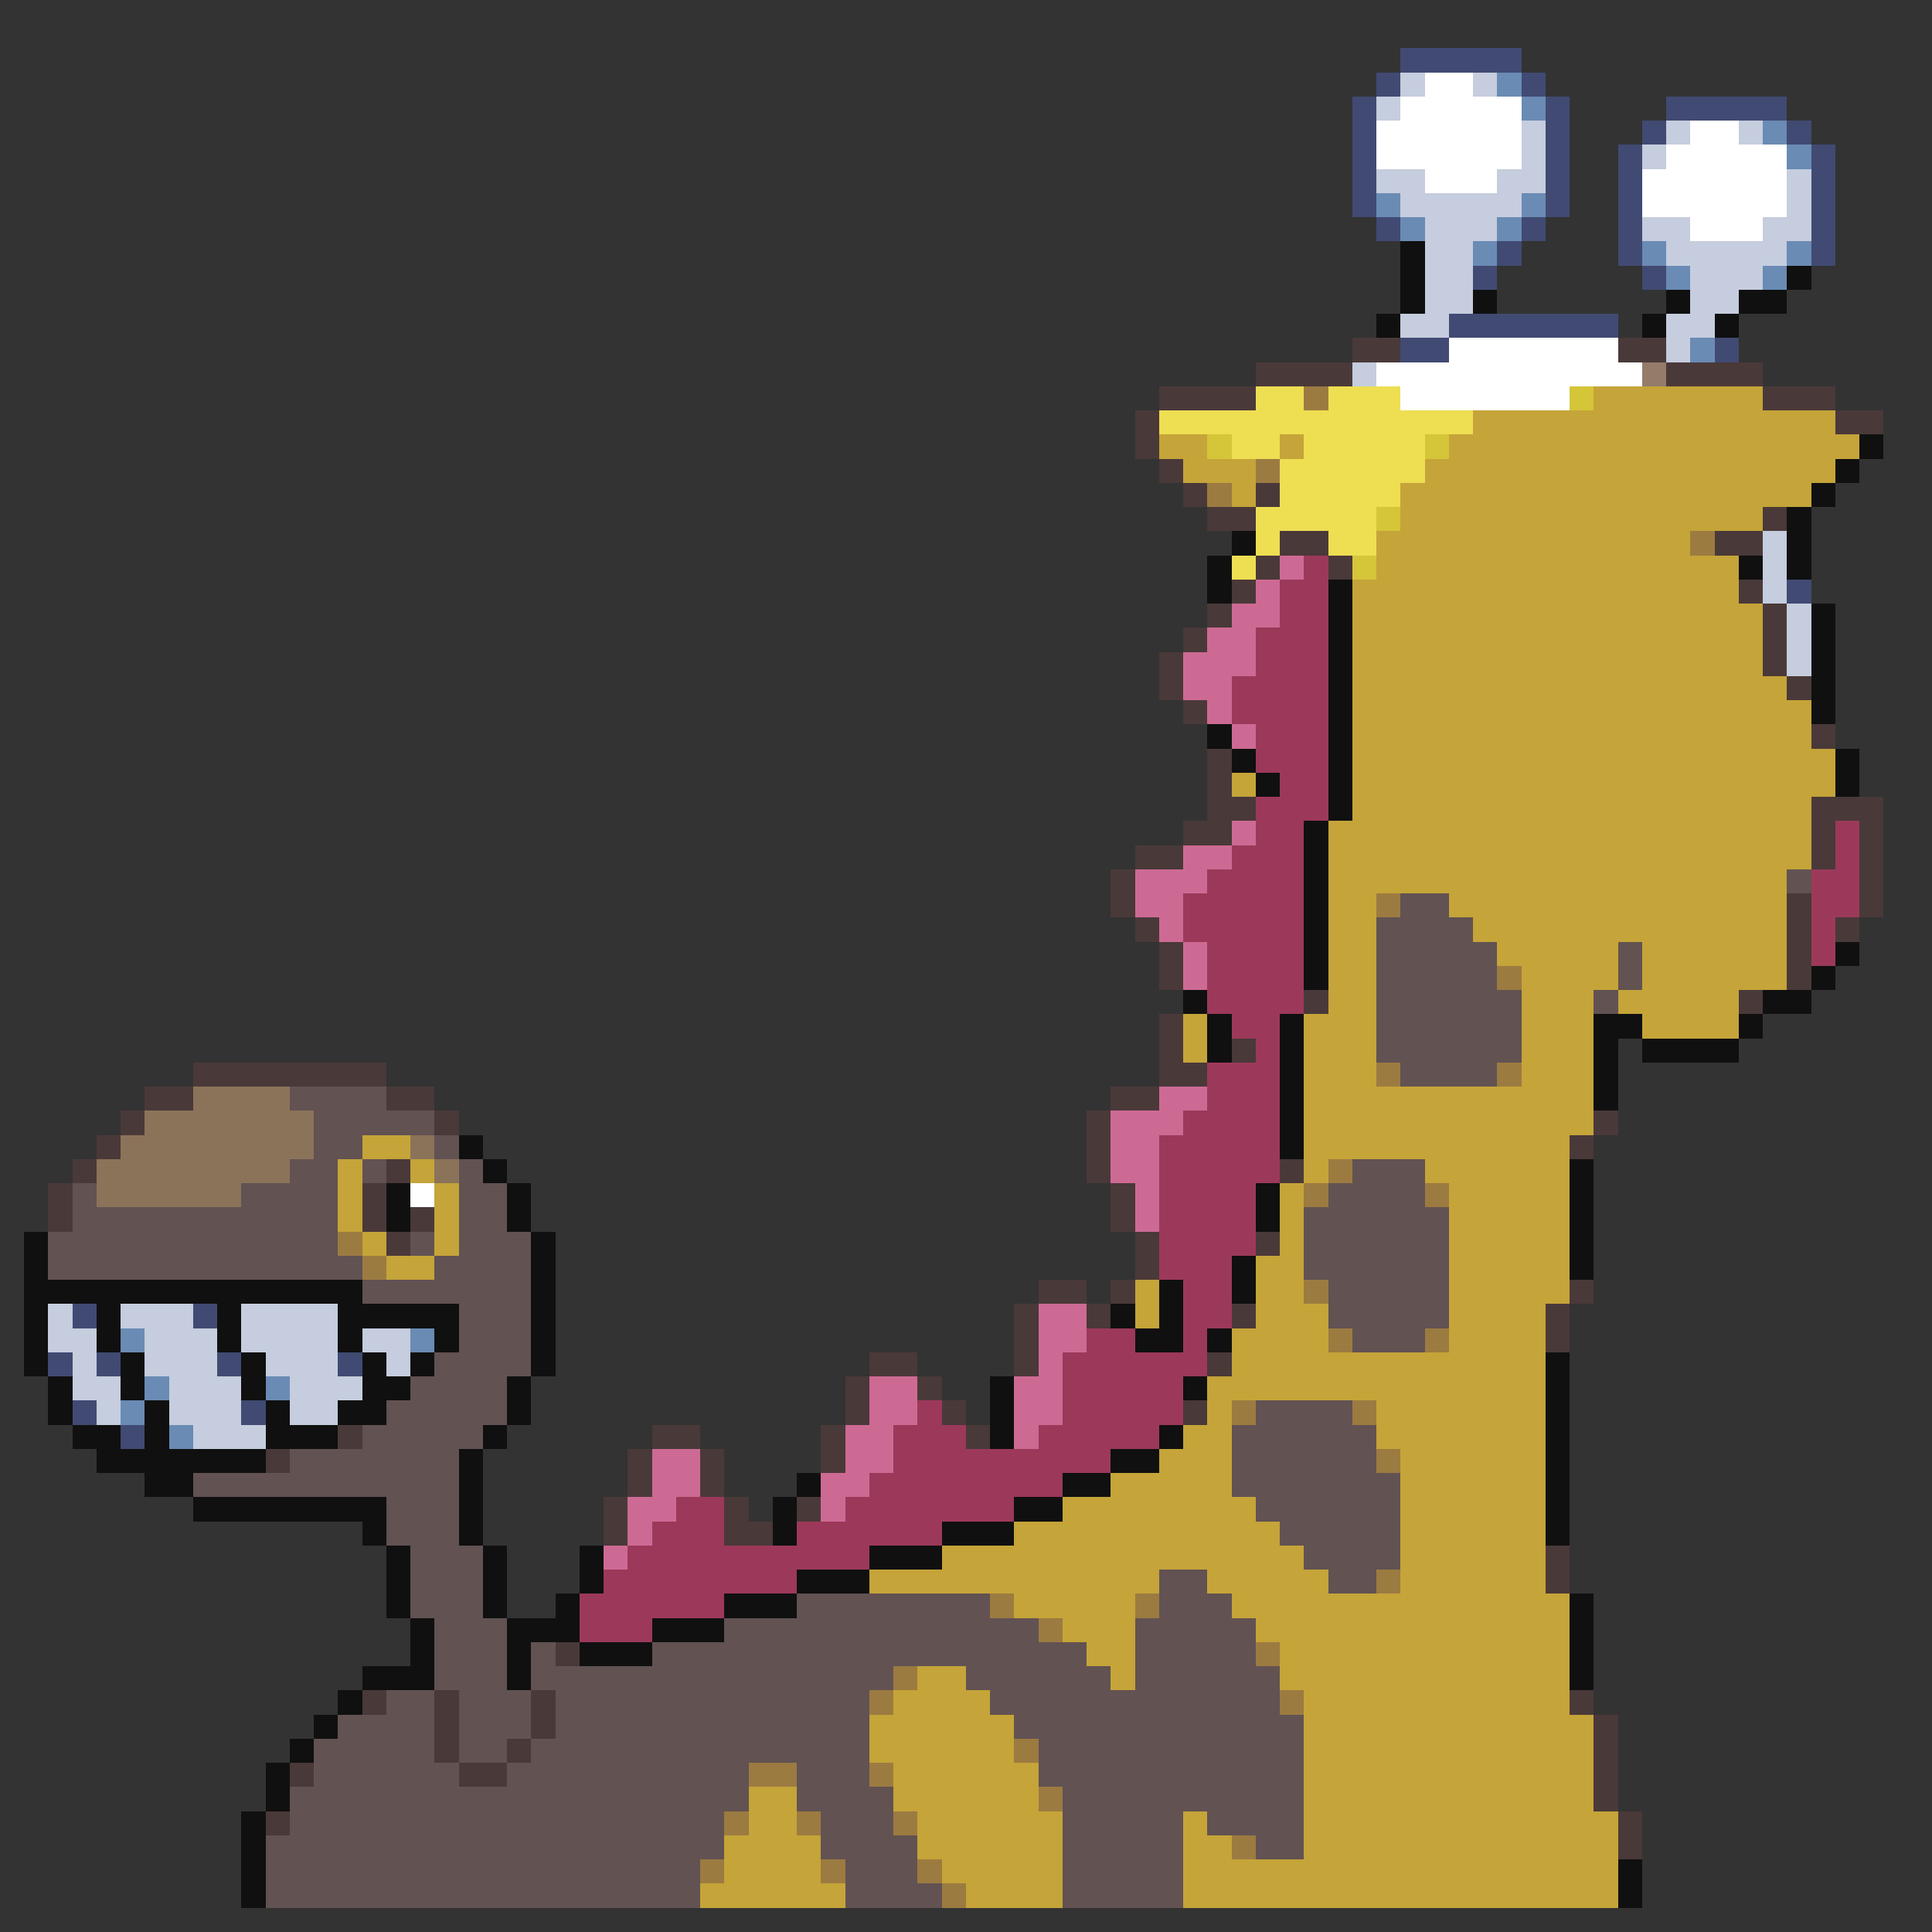 <svg xmlns="http://www.w3.org/2000/svg" viewBox="0 -0.5 80 80" shape-rendering="crispEdges">
<rect x="0" y="-0.5" width="80" height="80" fill="#333333" stroke="none"/>
<path stroke="#414a73" d="M58 2h5M57 3h1M63 3h1M56 4h1M64 4h1M69 4h5M56 5h1M64 5h1M68 5h1M74 5h1M56 6h1M64 6h1M67 6h1M75 6h1M56 7h1M64 7h1M67 7h1M75 7h1M56 8h1M64 8h1M67 8h1M75 8h1M57 9h1M63 9h1M67 9h1M75 9h1M62 10h1M67 10h1M75 10h1M61 11h1M68 11h1M60 13h7M58 14h2M71 14h1M74 24h1M3 54h1M8 54h1M2 56h1M4 56h1M9 56h1M14 56h1M3 58h1M10 58h1M5 59h1" />
<path stroke="#c5cdde" d="M58 3h1M61 3h1M57 4h1M63 5h1M69 5h1M72 5h1M63 6h1M68 6h1M57 7h2M62 7h2M74 7h1M58 8h5M74 8h1M59 9h3M68 9h2M73 9h2M59 10h2M69 10h5M59 11h2M70 11h3M59 12h2M70 12h2M58 13h2M69 13h2M69 14h1M56 15h1M73 22h1M73 23h1M73 24h1M74 25h1M74 26h1M74 27h1M2 54h1M5 54h3M10 54h4M2 55h2M6 55h3M10 55h4M15 55h2M3 56h1M6 56h3M11 56h3M16 56h1M3 57h2M7 57h3M12 57h3M4 58h1M7 58h3M12 58h2M8 59h3" />
<path stroke="#ffffff" d="M59 3h2M58 4h5M57 5h6M70 5h2M57 6h6M69 6h5M59 7h3M68 7h6M68 8h6M70 9h3M60 14h7M57 15h11M58 16h7M17 49h1" />
<path stroke="#6a8bb4" d="M62 3h1M63 4h1M73 5h1M74 6h1M57 8h1M63 8h1M58 9h1M62 9h1M61 10h1M68 10h1M74 10h1M69 11h1M73 11h1M70 14h1M5 55h1M17 55h1M6 57h1M11 57h1M5 58h1M7 59h1" />
<path stroke="#101010" d="M58 10h1M58 11h1M74 11h1M58 12h1M61 12h1M69 12h1M72 12h2M57 13h1M68 13h1M71 13h1M77 18h1M76 19h1M75 20h1M74 21h1M51 22h1M74 22h1M50 23h1M72 23h1M74 23h1M50 24h1M55 24h1M55 25h1M75 25h1M55 26h1M75 26h1M55 27h1M75 27h1M55 28h1M75 28h1M55 29h1M75 29h1M50 30h1M55 30h1M51 31h1M55 31h1M76 31h1M52 32h1M55 32h1M76 32h1M55 33h1M54 34h1M54 35h1M54 36h1M54 37h1M54 38h1M54 39h1M76 39h1M54 40h1M75 40h1M49 41h1M73 41h2M50 42h1M53 42h1M66 42h2M72 42h1M50 43h1M53 43h1M66 43h1M68 43h4M53 44h1M66 44h1M53 45h1M66 45h1M53 46h1M19 47h1M53 47h1M20 48h1M65 48h1M16 49h1M21 49h1M52 49h1M65 49h1M16 50h1M21 50h1M52 50h1M65 50h1M1 51h1M22 51h1M65 51h1M1 52h1M22 52h1M51 52h1M65 52h1M1 53h14M22 53h1M48 53h1M51 53h1M1 54h1M4 54h1M9 54h1M14 54h5M22 54h1M46 54h1M48 54h1M1 55h1M4 55h1M9 55h1M14 55h1M18 55h1M22 55h1M47 55h2M50 55h1M1 56h1M5 56h1M10 56h1M15 56h1M17 56h1M22 56h1M64 56h1M2 57h1M5 57h1M10 57h1M15 57h2M21 57h1M41 57h1M49 57h1M64 57h1M2 58h1M6 58h1M11 58h1M14 58h2M21 58h1M41 58h1M64 58h1M3 59h2M6 59h1M11 59h3M20 59h1M41 59h1M48 59h1M64 59h1M4 60h7M19 60h1M46 60h2M64 60h1M6 61h2M19 61h1M33 61h1M44 61h2M64 61h1M8 62h8M19 62h1M32 62h1M42 62h2M64 62h1M15 63h1M19 63h1M32 63h1M39 63h3M64 63h1M16 64h1M20 64h1M24 64h1M36 64h3M16 65h1M20 65h1M24 65h1M33 65h3M16 66h1M20 66h1M23 66h1M30 66h3M65 66h1M17 67h1M21 67h3M27 67h3M65 67h1M17 68h1M21 68h1M24 68h3M65 68h1M15 69h3M21 69h1M65 69h1M14 70h1M13 71h1M12 72h1M11 73h1M11 74h1M10 75h1M10 76h1M10 77h1M67 77h1M10 78h1M67 78h1" />
<path stroke="#4a3939" d="M56 14h2M67 14h2M52 15h4M69 15h4M48 16h4M73 16h3M47 17h1M76 17h2M47 18h1M48 19h1M49 20h1M52 20h1M50 21h2M73 21h1M53 22h2M71 22h2M52 23h1M55 23h1M51 24h1M72 24h1M50 25h1M73 25h1M49 26h1M73 26h1M48 27h1M73 27h1M48 28h1M74 28h1M49 29h1M75 30h1M50 31h1M50 32h1M50 33h2M75 33h3M49 34h2M75 34h1M77 34h1M47 35h2M75 35h1M77 35h1M46 36h1M77 36h1M46 37h1M74 37h1M77 37h1M47 38h1M74 38h1M76 38h1M48 39h1M74 39h1M48 40h1M74 40h1M54 41h1M72 41h1M48 42h1M48 43h1M51 43h1M8 44h8M48 44h2M6 45h2M16 45h2M46 45h2M5 46h1M18 46h1M45 46h1M66 46h1M4 47h1M45 47h1M65 47h1M3 48h1M16 48h1M45 48h1M53 48h1M2 49h1M15 49h1M46 49h1M2 50h1M15 50h1M17 50h1M46 50h1M16 51h1M47 51h1M52 51h1M47 52h1M43 53h2M46 53h1M65 53h1M42 54h1M45 54h1M51 54h1M64 54h1M42 55h1M64 55h1M36 56h2M42 56h1M50 56h1M35 57h1M38 57h1M35 58h1M39 58h1M49 58h1M14 59h1M27 59h2M34 59h1M40 59h1M11 60h1M26 60h1M29 60h1M34 60h1M26 61h1M29 61h1M25 62h1M30 62h1M33 62h1M25 63h1M30 63h2M64 64h1M64 65h1M23 68h1M15 70h1M18 70h1M22 70h1M65 70h1M18 71h1M22 71h1M66 71h1M18 72h1M21 72h1M66 72h1M12 73h1M19 73h2M66 73h1M66 74h1M11 75h1M67 75h1M67 76h1" />
<path stroke="#947b6a" d="M68 15h1" />
<path stroke="#eede52" d="M52 16h2M55 16h3M48 17h13M51 18h2M54 18h5M53 19h6M53 20h5M52 21h5M52 22h1M55 22h2M51 23h1" />
<path stroke="#9c7b41" d="M54 16h1M52 19h1M50 20h1M70 22h1M57 37h1M62 40h1M57 44h1M62 44h1M55 48h1M54 49h1M59 49h1M14 51h1M15 52h1M54 53h1M55 55h1M59 55h1M51 58h1M56 58h1M57 60h1M57 65h1M41 66h1M47 66h1M43 67h1M52 68h1M37 69h1M36 70h1M53 70h1M42 72h1M31 73h2M36 73h1M43 74h1M30 75h1M33 75h1M37 75h1M51 76h1M29 77h1M34 77h1M38 77h1M39 78h1" />
<path stroke="#d5c539" d="M65 16h1M50 18h1M59 18h1M57 21h1M56 23h1" />
<path stroke="#c5a439" d="M66 16h7M61 17h15M48 18h2M53 18h1M60 18h17M49 19h3M59 19h17M51 20h1M58 20h17M58 21h15M57 22h13M57 23h15M56 24h16M56 25h17M56 26h17M56 27h17M56 28h18M56 29h19M56 30h19M56 31h20M51 32h1M56 32h20M56 33h19M55 34h20M55 35h20M55 36h19M55 37h2M60 37h14M55 38h2M61 38h13M55 39h2M62 39h5M68 39h6M55 40h2M63 40h4M68 40h6M55 41h2M63 41h3M67 41h5M49 42h1M54 42h3M63 42h3M68 42h4M49 43h1M54 43h3M63 43h3M54 44h3M63 44h3M54 45h12M54 46h12M15 47h2M54 47h11M14 48h1M17 48h1M54 48h1M59 48h6M14 49h1M18 49h1M53 49h1M60 49h5M14 50h1M18 50h1M53 50h1M60 50h5M15 51h1M18 51h1M53 51h1M60 51h5M16 52h2M52 52h2M60 52h5M47 53h1M52 53h2M60 53h5M47 54h1M52 54h3M60 54h4M51 55h4M60 55h4M51 56h13M50 57h14M50 58h1M57 58h7M49 59h2M57 59h7M48 60h3M58 60h6M46 61h5M58 61h6M44 62h8M58 62h6M42 63h11M58 63h6M39 64h15M58 64h6M36 65h12M50 65h5M58 65h6M42 66h5M51 66h14M44 67h3M52 67h13M45 68h2M53 68h12M38 69h2M46 69h1M53 69h12M37 70h4M54 70h11M36 71h6M54 71h12M36 72h6M54 72h12M37 73h6M54 73h12M31 74h2M37 74h6M54 74h12M31 75h2M38 75h6M49 75h1M54 75h13M30 76h4M38 76h6M49 76h2M54 76h13M30 77h4M39 77h5M49 77h18M29 78h6M40 78h4M49 78h18" />
<path stroke="#cd6a94" d="M53 23h1M52 24h1M51 25h2M50 26h2M49 27h3M49 28h2M50 29h1M51 30h1M51 34h1M49 35h2M47 36h3M47 37h2M48 38h1M49 39h1M49 40h1M48 45h2M46 46h3M46 47h2M46 48h2M47 49h1M47 50h1M43 54h2M43 55h2M43 56h1M36 57h2M42 57h2M36 58h2M42 58h2M35 59h2M42 59h1M27 60h2M35 60h2M27 61h2M34 61h2M26 62h2M34 62h1M26 63h1M25 64h1" />
<path stroke="#9c395a" d="M54 23h1M53 24h2M53 25h2M52 26h3M52 27h3M51 28h4M51 29h4M52 30h3M52 31h3M53 32h2M52 33h3M52 34h2M76 34h1M51 35h3M76 35h1M50 36h4M75 36h2M49 37h5M75 37h2M49 38h5M75 38h1M50 39h4M75 39h1M50 40h4M50 41h4M51 42h2M52 43h1M50 44h3M50 45h3M49 46h4M48 47h5M48 48h5M48 49h4M48 50h4M48 51h4M48 52h3M49 53h2M49 54h2M45 55h2M49 55h1M44 56h6M44 57h5M38 58h1M44 58h5M37 59h3M43 59h5M37 60h9M36 61h8M28 62h2M35 62h7M27 63h3M33 63h6M26 64h10M25 65h8M24 66h6M24 67h3" />
<path stroke="#625252" d="M74 36h1M58 37h2M57 38h4M57 39h5M67 39h1M57 40h5M67 40h1M57 41h6M66 41h1M57 42h6M57 43h6M58 44h4M12 45h4M13 46h5M13 47h2M18 47h1M12 48h2M15 48h1M19 48h1M56 48h3M3 49h1M10 49h4M19 49h2M55 49h4M3 50h11M19 50h2M54 50h6M2 51h12M17 51h1M19 51h3M54 51h6M2 52h13M18 52h4M54 52h6M15 53h7M55 53h5M19 54h3M55 54h5M19 55h3M56 55h3M18 56h4M17 57h4M16 58h5M52 58h4M15 59h5M51 59h6M12 60h7M51 60h6M8 61h11M51 61h7M16 62h3M52 62h6M16 63h3M53 63h5M17 64h3M54 64h4M17 65h3M48 65h2M55 65h2M17 66h3M33 66h8M48 66h3M18 67h3M30 67h13M47 67h5M18 68h3M22 68h1M27 68h18M47 68h5M18 69h3M22 69h15M40 69h6M47 69h6M16 70h2M19 70h3M23 70h13M41 70h12M14 71h4M19 71h3M23 71h13M42 71h12M13 72h5M19 72h2M22 72h14M43 72h11M13 73h6M21 73h10M33 73h3M43 73h11M12 74h19M33 74h4M44 74h10M12 75h18M34 75h3M44 75h5M50 75h4M11 76h19M34 76h4M44 76h5M52 76h2M11 77h18M35 77h3M44 77h5M11 78h18M35 78h4M44 78h5" />
<path stroke="#8b735a" d="M8 45h4M6 46h7M5 47h8M17 47h1M4 48h8M18 48h1M4 49h6" />
</svg>